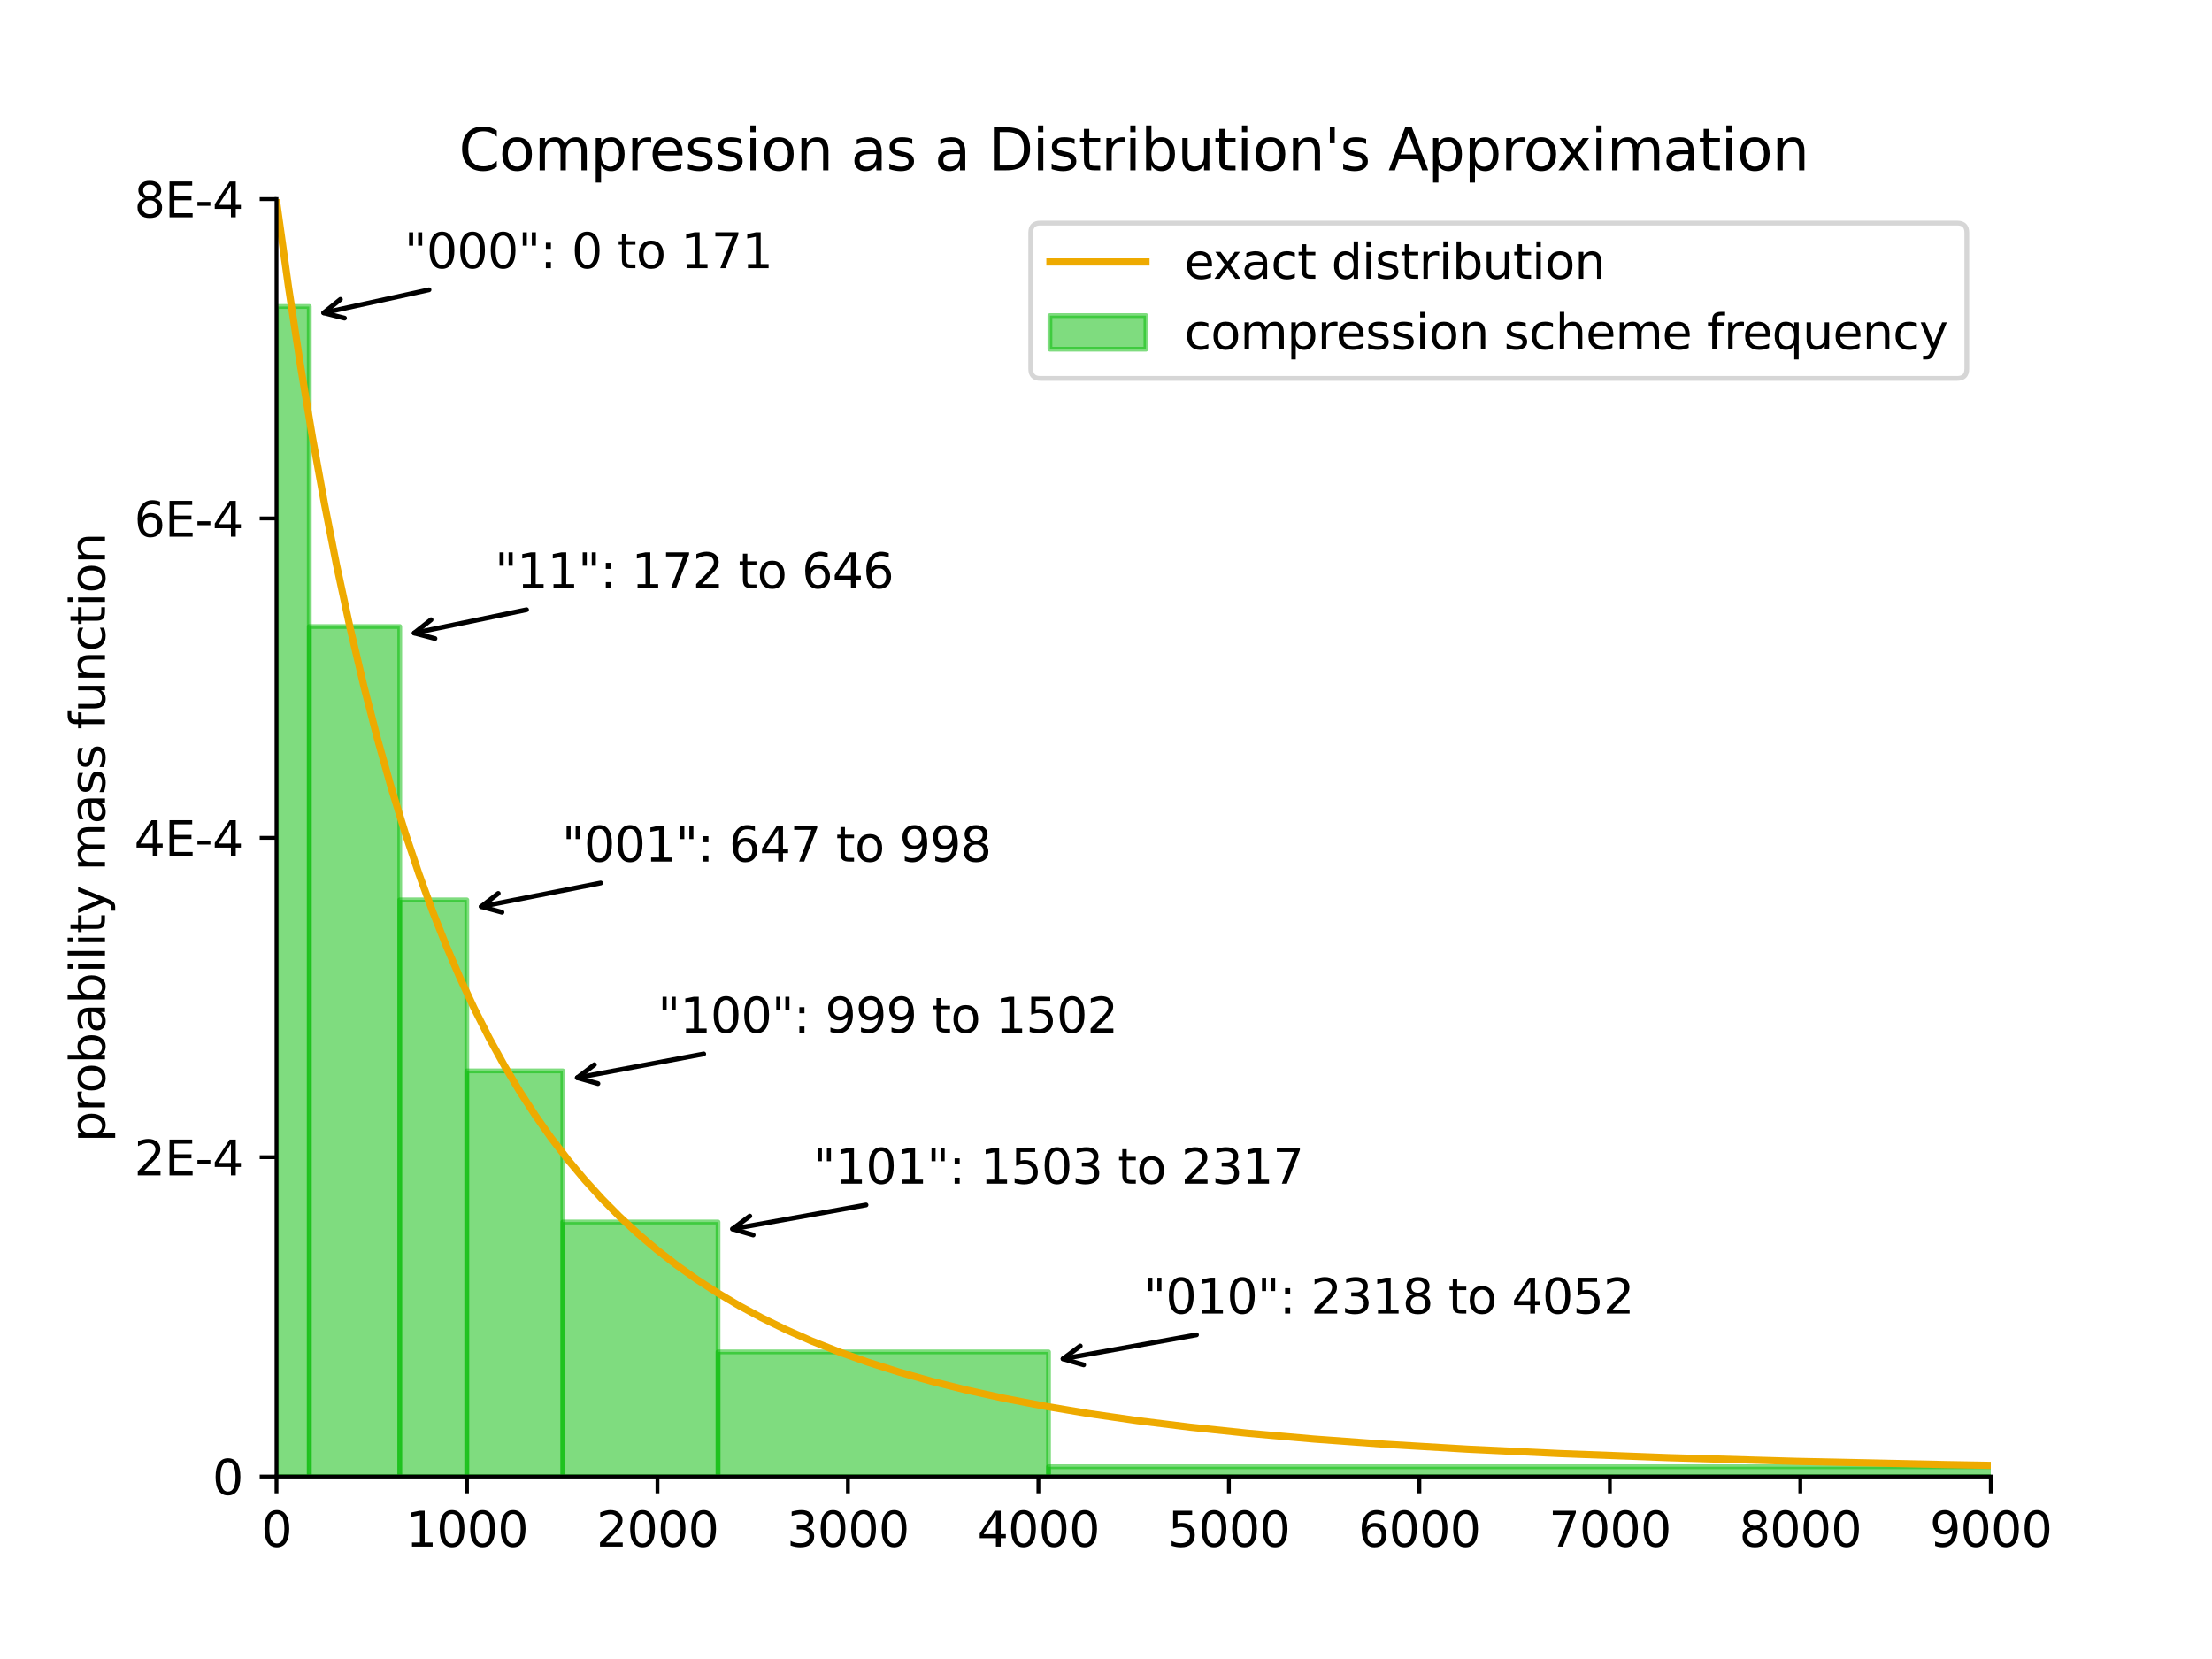 <?xml version="1.0" encoding="utf-8" standalone="no"?>
<!DOCTYPE svg PUBLIC "-//W3C//DTD SVG 1.1//EN"
  "http://www.w3.org/Graphics/SVG/1.1/DTD/svg11.dtd">
<svg height="345.6pt" version="1.1" viewBox="0 0 460.8 345.6" width="460.8pt" xmlns="http://www.w3.org/2000/svg" xmlns:xlink="http://www.w3.org/1999/xlink">
 <defs>
  <style type="text/css">*{stroke-linecap:butt;stroke-linejoin:round;}</style>
 </defs>
 <g id="figure_1">
  <g id="patch_1">
   <path d="M 0 345.6 
L 460.8 345.6 
L 460.8 0 
L 0 0 
z
" style="fill:#ffffff;"/>
  </g>
  <g id="axes_1">
   <g id="patch_2">
    <path d="M 57.6 307.584 
L 414.72 307.584 
L 414.72 41.472 
L 57.6 41.472 
z
" style="fill:#ffffff;"/>
   </g>
   <g id="patch_3">
    <path clip-path="url(#p3ebdc6db98)" d="M 57.6 307.584 
L 64.425 307.584 
L 64.425 63.844 
L 57.6 63.844 
z
" style="fill:#00bb00;opacity:0.5;stroke:#00bb00;stroke-linejoin:miter;"/>
   </g>
   <g id="patch_4">
    <path clip-path="url(#p3ebdc6db98)" d="M 64.425 307.584 
L 83.273 307.584 
L 83.273 130.514 
L 64.425 130.514 
z
" style="fill:#00bb00;opacity:0.5;stroke:#00bb00;stroke-linejoin:miter;"/>
   </g>
   <g id="patch_5">
    <path clip-path="url(#p3ebdc6db98)" d="M 83.273 307.584 
L 97.24 307.584 
L 97.24 187.463 
L 83.273 187.463 
z
" style="fill:#00bb00;opacity:0.5;stroke:#00bb00;stroke-linejoin:miter;"/>
   </g>
   <g id="patch_6">
    <path clip-path="url(#p3ebdc6db98)" d="M 97.24 307.584 
L 117.239 307.584 
L 117.239 223.088 
L 97.24 223.088 
z
" style="fill:#00bb00;opacity:0.5;stroke:#00bb00;stroke-linejoin:miter;"/>
   </g>
   <g id="patch_7">
    <path clip-path="url(#p3ebdc6db98)" d="M 117.239 307.584 
L 149.578 307.584 
L 149.578 254.57 
L 117.239 254.57 
z
" style="fill:#00bb00;opacity:0.5;stroke:#00bb00;stroke-linejoin:miter;"/>
   </g>
   <g id="patch_8">
    <path clip-path="url(#p3ebdc6db98)" d="M 149.578 307.584 
L 218.423 307.584 
L 218.423 281.623 
L 149.578 281.623 
z
" style="fill:#00bb00;opacity:0.5;stroke:#00bb00;stroke-linejoin:miter;"/>
   </g>
   <g id="patch_9">
    <path clip-path="url(#p3ebdc6db98)" d="M 218.423 307.584 
L 42178.833 307.584 
L 42178.833 305.549 
L 218.423 305.549 
z
" style="fill:#00bb00;opacity:0.5;stroke:#00bb00;stroke-linejoin:miter;"/>
   </g>
   <g id="matplotlib.axis_1">
    <g id="xtick_1">
     <g id="line2d_1">
      <defs>
       <path d="M 0 0 
L 0 3.5 
" id="m7bf5eba5d5" style="stroke:#000000;stroke-width:0.8;"/>
      </defs>
      <g>
       <use style="stroke:#000000;stroke-width:0.8;" x="57.6" xlink:href="#m7bf5eba5d5" y="307.584"/>
      </g>
     </g>
     <g id="text_1">
      <!-- 0 -->
      <g transform="translate(54.419 322.182)scale(0.1 -0.1)">
       <defs>
        <path d="M 2034 4250 
Q 1547 4250 1301 3770 
Q 1056 3291 1056 2328 
Q 1056 1369 1301 889 
Q 1547 409 2034 409 
Q 2525 409 2770 889 
Q 3016 1369 3016 2328 
Q 3016 3291 2770 3770 
Q 2525 4250 2034 4250 
z
M 2034 4750 
Q 2819 4750 3233 4129 
Q 3647 3509 3647 2328 
Q 3647 1150 3233 529 
Q 2819 -91 2034 -91 
Q 1250 -91 836 529 
Q 422 1150 422 2328 
Q 422 3509 836 4129 
Q 1250 4750 2034 4750 
z
" id="DejaVuSans-30" transform="scale(0.016)"/>
       </defs>
       <use xlink:href="#DejaVuSans-30"/>
      </g>
     </g>
    </g>
    <g id="xtick_2">
     <g id="line2d_2">
      <g>
       <use style="stroke:#000000;stroke-width:0.8;" x="97.28" xlink:href="#m7bf5eba5d5" y="307.584"/>
      </g>
     </g>
     <g id="text_2">
      <!-- 1000 -->
      <g transform="translate(84.555 322.182)scale(0.1 -0.1)">
       <defs>
        <path d="M 794 531 
L 1825 531 
L 1825 4091 
L 703 3866 
L 703 4441 
L 1819 4666 
L 2450 4666 
L 2450 531 
L 3481 531 
L 3481 0 
L 794 0 
L 794 531 
z
" id="DejaVuSans-31" transform="scale(0.016)"/>
       </defs>
       <use xlink:href="#DejaVuSans-31"/>
       <use x="63.623" xlink:href="#DejaVuSans-30"/>
       <use x="127.246" xlink:href="#DejaVuSans-30"/>
       <use x="190.869" xlink:href="#DejaVuSans-30"/>
      </g>
     </g>
    </g>
    <g id="xtick_3">
     <g id="line2d_3">
      <g>
       <use style="stroke:#000000;stroke-width:0.8;" x="136.96" xlink:href="#m7bf5eba5d5" y="307.584"/>
      </g>
     </g>
     <g id="text_3">
      <!-- 2000 -->
      <g transform="translate(124.235 322.182)scale(0.1 -0.1)">
       <defs>
        <path d="M 1228 531 
L 3431 531 
L 3431 0 
L 469 0 
L 469 531 
Q 828 903 1448 1529 
Q 2069 2156 2228 2338 
Q 2531 2678 2651 2914 
Q 2772 3150 2772 3378 
Q 2772 3750 2511 3984 
Q 2250 4219 1831 4219 
Q 1534 4219 1204 4116 
Q 875 4013 500 3803 
L 500 4441 
Q 881 4594 1212 4672 
Q 1544 4750 1819 4750 
Q 2544 4750 2975 4387 
Q 3406 4025 3406 3419 
Q 3406 3131 3298 2873 
Q 3191 2616 2906 2266 
Q 2828 2175 2409 1742 
Q 1991 1309 1228 531 
z
" id="DejaVuSans-32" transform="scale(0.016)"/>
       </defs>
       <use xlink:href="#DejaVuSans-32"/>
       <use x="63.623" xlink:href="#DejaVuSans-30"/>
       <use x="127.246" xlink:href="#DejaVuSans-30"/>
       <use x="190.869" xlink:href="#DejaVuSans-30"/>
      </g>
     </g>
    </g>
    <g id="xtick_4">
     <g id="line2d_4">
      <g>
       <use style="stroke:#000000;stroke-width:0.8;" x="176.64" xlink:href="#m7bf5eba5d5" y="307.584"/>
      </g>
     </g>
     <g id="text_4">
      <!-- 3000 -->
      <g transform="translate(163.915 322.182)scale(0.1 -0.1)">
       <defs>
        <path d="M 2597 2516 
Q 3050 2419 3304 2112 
Q 3559 1806 3559 1356 
Q 3559 666 3084 287 
Q 2609 -91 1734 -91 
Q 1441 -91 1130 -33 
Q 819 25 488 141 
L 488 750 
Q 750 597 1062 519 
Q 1375 441 1716 441 
Q 2309 441 2620 675 
Q 2931 909 2931 1356 
Q 2931 1769 2642 2001 
Q 2353 2234 1838 2234 
L 1294 2234 
L 1294 2753 
L 1863 2753 
Q 2328 2753 2575 2939 
Q 2822 3125 2822 3475 
Q 2822 3834 2567 4026 
Q 2313 4219 1838 4219 
Q 1578 4219 1281 4162 
Q 984 4106 628 3988 
L 628 4550 
Q 988 4650 1302 4700 
Q 1616 4750 1894 4750 
Q 2613 4750 3031 4423 
Q 3450 4097 3450 3541 
Q 3450 3153 3228 2886 
Q 3006 2619 2597 2516 
z
" id="DejaVuSans-33" transform="scale(0.016)"/>
       </defs>
       <use xlink:href="#DejaVuSans-33"/>
       <use x="63.623" xlink:href="#DejaVuSans-30"/>
       <use x="127.246" xlink:href="#DejaVuSans-30"/>
       <use x="190.869" xlink:href="#DejaVuSans-30"/>
      </g>
     </g>
    </g>
    <g id="xtick_5">
     <g id="line2d_5">
      <g>
       <use style="stroke:#000000;stroke-width:0.8;" x="216.32" xlink:href="#m7bf5eba5d5" y="307.584"/>
      </g>
     </g>
     <g id="text_5">
      <!-- 4000 -->
      <g transform="translate(203.595 322.182)scale(0.1 -0.1)">
       <defs>
        <path d="M 2419 4116 
L 825 1625 
L 2419 1625 
L 2419 4116 
z
M 2253 4666 
L 3047 4666 
L 3047 1625 
L 3713 1625 
L 3713 1100 
L 3047 1100 
L 3047 0 
L 2419 0 
L 2419 1100 
L 313 1100 
L 313 1709 
L 2253 4666 
z
" id="DejaVuSans-34" transform="scale(0.016)"/>
       </defs>
       <use xlink:href="#DejaVuSans-34"/>
       <use x="63.623" xlink:href="#DejaVuSans-30"/>
       <use x="127.246" xlink:href="#DejaVuSans-30"/>
       <use x="190.869" xlink:href="#DejaVuSans-30"/>
      </g>
     </g>
    </g>
    <g id="xtick_6">
     <g id="line2d_6">
      <g>
       <use style="stroke:#000000;stroke-width:0.8;" x="256" xlink:href="#m7bf5eba5d5" y="307.584"/>
      </g>
     </g>
     <g id="text_6">
      <!-- 5000 -->
      <g transform="translate(243.275 322.182)scale(0.1 -0.1)">
       <defs>
        <path d="M 691 4666 
L 3169 4666 
L 3169 4134 
L 1269 4134 
L 1269 2991 
Q 1406 3038 1543 3061 
Q 1681 3084 1819 3084 
Q 2600 3084 3056 2656 
Q 3513 2228 3513 1497 
Q 3513 744 3044 326 
Q 2575 -91 1722 -91 
Q 1428 -91 1123 -41 
Q 819 9 494 109 
L 494 744 
Q 775 591 1075 516 
Q 1375 441 1709 441 
Q 2250 441 2565 725 
Q 2881 1009 2881 1497 
Q 2881 1984 2565 2268 
Q 2250 2553 1709 2553 
Q 1456 2553 1204 2497 
Q 953 2441 691 2322 
L 691 4666 
z
" id="DejaVuSans-35" transform="scale(0.016)"/>
       </defs>
       <use xlink:href="#DejaVuSans-35"/>
       <use x="63.623" xlink:href="#DejaVuSans-30"/>
       <use x="127.246" xlink:href="#DejaVuSans-30"/>
       <use x="190.869" xlink:href="#DejaVuSans-30"/>
      </g>
     </g>
    </g>
    <g id="xtick_7">
     <g id="line2d_7">
      <g>
       <use style="stroke:#000000;stroke-width:0.8;" x="295.68" xlink:href="#m7bf5eba5d5" y="307.584"/>
      </g>
     </g>
     <g id="text_7">
      <!-- 6000 -->
      <g transform="translate(282.955 322.182)scale(0.1 -0.1)">
       <defs>
        <path d="M 2113 2584 
Q 1688 2584 1439 2293 
Q 1191 2003 1191 1497 
Q 1191 994 1439 701 
Q 1688 409 2113 409 
Q 2538 409 2786 701 
Q 3034 994 3034 1497 
Q 3034 2003 2786 2293 
Q 2538 2584 2113 2584 
z
M 3366 4563 
L 3366 3988 
Q 3128 4100 2886 4159 
Q 2644 4219 2406 4219 
Q 1781 4219 1451 3797 
Q 1122 3375 1075 2522 
Q 1259 2794 1537 2939 
Q 1816 3084 2150 3084 
Q 2853 3084 3261 2657 
Q 3669 2231 3669 1497 
Q 3669 778 3244 343 
Q 2819 -91 2113 -91 
Q 1303 -91 875 529 
Q 447 1150 447 2328 
Q 447 3434 972 4092 
Q 1497 4750 2381 4750 
Q 2619 4750 2861 4703 
Q 3103 4656 3366 4563 
z
" id="DejaVuSans-36" transform="scale(0.016)"/>
       </defs>
       <use xlink:href="#DejaVuSans-36"/>
       <use x="63.623" xlink:href="#DejaVuSans-30"/>
       <use x="127.246" xlink:href="#DejaVuSans-30"/>
       <use x="190.869" xlink:href="#DejaVuSans-30"/>
      </g>
     </g>
    </g>
    <g id="xtick_8">
     <g id="line2d_8">
      <g>
       <use style="stroke:#000000;stroke-width:0.8;" x="335.36" xlink:href="#m7bf5eba5d5" y="307.584"/>
      </g>
     </g>
     <g id="text_8">
      <!-- 7000 -->
      <g transform="translate(322.635 322.182)scale(0.1 -0.1)">
       <defs>
        <path d="M 525 4666 
L 3525 4666 
L 3525 4397 
L 1831 0 
L 1172 0 
L 2766 4134 
L 525 4134 
L 525 4666 
z
" id="DejaVuSans-37" transform="scale(0.016)"/>
       </defs>
       <use xlink:href="#DejaVuSans-37"/>
       <use x="63.623" xlink:href="#DejaVuSans-30"/>
       <use x="127.246" xlink:href="#DejaVuSans-30"/>
       <use x="190.869" xlink:href="#DejaVuSans-30"/>
      </g>
     </g>
    </g>
    <g id="xtick_9">
     <g id="line2d_9">
      <g>
       <use style="stroke:#000000;stroke-width:0.8;" x="375.04" xlink:href="#m7bf5eba5d5" y="307.584"/>
      </g>
     </g>
     <g id="text_9">
      <!-- 8000 -->
      <g transform="translate(362.315 322.182)scale(0.1 -0.1)">
       <defs>
        <path d="M 2034 2216 
Q 1584 2216 1326 1975 
Q 1069 1734 1069 1313 
Q 1069 891 1326 650 
Q 1584 409 2034 409 
Q 2484 409 2743 651 
Q 3003 894 3003 1313 
Q 3003 1734 2745 1975 
Q 2488 2216 2034 2216 
z
M 1403 2484 
Q 997 2584 770 2862 
Q 544 3141 544 3541 
Q 544 4100 942 4425 
Q 1341 4750 2034 4750 
Q 2731 4750 3128 4425 
Q 3525 4100 3525 3541 
Q 3525 3141 3298 2862 
Q 3072 2584 2669 2484 
Q 3125 2378 3379 2068 
Q 3634 1759 3634 1313 
Q 3634 634 3220 271 
Q 2806 -91 2034 -91 
Q 1263 -91 848 271 
Q 434 634 434 1313 
Q 434 1759 690 2068 
Q 947 2378 1403 2484 
z
M 1172 3481 
Q 1172 3119 1398 2916 
Q 1625 2713 2034 2713 
Q 2441 2713 2670 2916 
Q 2900 3119 2900 3481 
Q 2900 3844 2670 4047 
Q 2441 4250 2034 4250 
Q 1625 4250 1398 4047 
Q 1172 3844 1172 3481 
z
" id="DejaVuSans-38" transform="scale(0.016)"/>
       </defs>
       <use xlink:href="#DejaVuSans-38"/>
       <use x="63.623" xlink:href="#DejaVuSans-30"/>
       <use x="127.246" xlink:href="#DejaVuSans-30"/>
       <use x="190.869" xlink:href="#DejaVuSans-30"/>
      </g>
     </g>
    </g>
    <g id="xtick_10">
     <g id="line2d_10">
      <g>
       <use style="stroke:#000000;stroke-width:0.8;" x="414.72" xlink:href="#m7bf5eba5d5" y="307.584"/>
      </g>
     </g>
     <g id="text_10">
      <!-- 9000 -->
      <g transform="translate(401.995 322.182)scale(0.1 -0.1)">
       <defs>
        <path d="M 703 97 
L 703 672 
Q 941 559 1184 500 
Q 1428 441 1663 441 
Q 2288 441 2617 861 
Q 2947 1281 2994 2138 
Q 2813 1869 2534 1725 
Q 2256 1581 1919 1581 
Q 1219 1581 811 2004 
Q 403 2428 403 3163 
Q 403 3881 828 4315 
Q 1253 4750 1959 4750 
Q 2769 4750 3195 4129 
Q 3622 3509 3622 2328 
Q 3622 1225 3098 567 
Q 2575 -91 1691 -91 
Q 1453 -91 1209 -44 
Q 966 3 703 97 
z
M 1959 2075 
Q 2384 2075 2632 2365 
Q 2881 2656 2881 3163 
Q 2881 3666 2632 3958 
Q 2384 4250 1959 4250 
Q 1534 4250 1286 3958 
Q 1038 3666 1038 3163 
Q 1038 2656 1286 2365 
Q 1534 2075 1959 2075 
z
" id="DejaVuSans-39" transform="scale(0.016)"/>
       </defs>
       <use xlink:href="#DejaVuSans-39"/>
       <use x="63.623" xlink:href="#DejaVuSans-30"/>
       <use x="127.246" xlink:href="#DejaVuSans-30"/>
       <use x="190.869" xlink:href="#DejaVuSans-30"/>
      </g>
     </g>
    </g>
   </g>
   <g id="matplotlib.axis_2">
    <g id="ytick_1">
     <g id="line2d_11">
      <defs>
       <path d="M 0 0 
L -3.5 0 
" id="mf67b363237" style="stroke:#000000;stroke-width:0.8;"/>
      </defs>
      <g>
       <use style="stroke:#000000;stroke-width:0.8;" x="57.6" xlink:href="#mf67b363237" y="307.584"/>
      </g>
     </g>
     <g id="text_11">
      <!-- 0 -->
      <g transform="translate(44.237 311.383)scale(0.1 -0.1)">
       <use xlink:href="#DejaVuSans-30"/>
      </g>
     </g>
    </g>
    <g id="ytick_2">
     <g id="line2d_12">
      <g>
       <use style="stroke:#000000;stroke-width:0.8;" x="57.6" xlink:href="#mf67b363237" y="241.056"/>
      </g>
     </g>
     <g id="text_12">
      <!-- 2E-4 -->
      <g transform="translate(27.948 244.855)scale(0.1 -0.1)">
       <defs>
        <path d="M 628 4666 
L 3578 4666 
L 3578 4134 
L 1259 4134 
L 1259 2753 
L 3481 2753 
L 3481 2222 
L 1259 2222 
L 1259 531 
L 3634 531 
L 3634 0 
L 628 0 
L 628 4666 
z
" id="DejaVuSans-45" transform="scale(0.016)"/>
        <path d="M 313 2009 
L 1997 2009 
L 1997 1497 
L 313 1497 
L 313 2009 
z
" id="DejaVuSans-2d" transform="scale(0.016)"/>
       </defs>
       <use xlink:href="#DejaVuSans-32"/>
       <use x="63.623" xlink:href="#DejaVuSans-45"/>
       <use x="126.807" xlink:href="#DejaVuSans-2d"/>
       <use x="162.891" xlink:href="#DejaVuSans-34"/>
      </g>
     </g>
    </g>
    <g id="ytick_3">
     <g id="line2d_13">
      <g>
       <use style="stroke:#000000;stroke-width:0.8;" x="57.6" xlink:href="#mf67b363237" y="174.528"/>
      </g>
     </g>
     <g id="text_13">
      <!-- 4E-4 -->
      <g transform="translate(27.948 178.327)scale(0.1 -0.1)">
       <use xlink:href="#DejaVuSans-34"/>
       <use x="63.623" xlink:href="#DejaVuSans-45"/>
       <use x="126.807" xlink:href="#DejaVuSans-2d"/>
       <use x="162.891" xlink:href="#DejaVuSans-34"/>
      </g>
     </g>
    </g>
    <g id="ytick_4">
     <g id="line2d_14">
      <g>
       <use style="stroke:#000000;stroke-width:0.8;" x="57.6" xlink:href="#mf67b363237" y="108"/>
      </g>
     </g>
     <g id="text_14">
      <!-- 6E-4 -->
      <g transform="translate(27.948 111.799)scale(0.1 -0.1)">
       <use xlink:href="#DejaVuSans-36"/>
       <use x="63.623" xlink:href="#DejaVuSans-45"/>
       <use x="126.807" xlink:href="#DejaVuSans-2d"/>
       <use x="162.891" xlink:href="#DejaVuSans-34"/>
      </g>
     </g>
    </g>
    <g id="ytick_5">
     <g id="line2d_15">
      <g>
       <use style="stroke:#000000;stroke-width:0.8;" x="57.6" xlink:href="#mf67b363237" y="41.472"/>
      </g>
     </g>
     <g id="text_15">
      <!-- 8E-4 -->
      <g transform="translate(27.948 45.271)scale(0.1 -0.1)">
       <use xlink:href="#DejaVuSans-38"/>
       <use x="63.623" xlink:href="#DejaVuSans-45"/>
       <use x="126.807" xlink:href="#DejaVuSans-2d"/>
       <use x="162.891" xlink:href="#DejaVuSans-34"/>
      </g>
     </g>
    </g>
    <g id="text_16">
     <!-- probability mass function -->
     <g transform="translate(21.869 237.95)rotate(-90)scale(0.1 -0.1)">
      <defs>
       <path d="M 1159 525 
L 1159 -1331 
L 581 -1331 
L 581 3500 
L 1159 3500 
L 1159 2969 
Q 1341 3281 1617 3432 
Q 1894 3584 2278 3584 
Q 2916 3584 3314 3078 
Q 3713 2572 3713 1747 
Q 3713 922 3314 415 
Q 2916 -91 2278 -91 
Q 1894 -91 1617 61 
Q 1341 213 1159 525 
z
M 3116 1747 
Q 3116 2381 2855 2742 
Q 2594 3103 2138 3103 
Q 1681 3103 1420 2742 
Q 1159 2381 1159 1747 
Q 1159 1113 1420 752 
Q 1681 391 2138 391 
Q 2594 391 2855 752 
Q 3116 1113 3116 1747 
z
" id="DejaVuSans-70" transform="scale(0.016)"/>
       <path d="M 2631 2963 
Q 2534 3019 2420 3045 
Q 2306 3072 2169 3072 
Q 1681 3072 1420 2755 
Q 1159 2438 1159 1844 
L 1159 0 
L 581 0 
L 581 3500 
L 1159 3500 
L 1159 2956 
Q 1341 3275 1631 3429 
Q 1922 3584 2338 3584 
Q 2397 3584 2469 3576 
Q 2541 3569 2628 3553 
L 2631 2963 
z
" id="DejaVuSans-72" transform="scale(0.016)"/>
       <path d="M 1959 3097 
Q 1497 3097 1228 2736 
Q 959 2375 959 1747 
Q 959 1119 1226 758 
Q 1494 397 1959 397 
Q 2419 397 2687 759 
Q 2956 1122 2956 1747 
Q 2956 2369 2687 2733 
Q 2419 3097 1959 3097 
z
M 1959 3584 
Q 2709 3584 3137 3096 
Q 3566 2609 3566 1747 
Q 3566 888 3137 398 
Q 2709 -91 1959 -91 
Q 1206 -91 779 398 
Q 353 888 353 1747 
Q 353 2609 779 3096 
Q 1206 3584 1959 3584 
z
" id="DejaVuSans-6f" transform="scale(0.016)"/>
       <path d="M 3116 1747 
Q 3116 2381 2855 2742 
Q 2594 3103 2138 3103 
Q 1681 3103 1420 2742 
Q 1159 2381 1159 1747 
Q 1159 1113 1420 752 
Q 1681 391 2138 391 
Q 2594 391 2855 752 
Q 3116 1113 3116 1747 
z
M 1159 2969 
Q 1341 3281 1617 3432 
Q 1894 3584 2278 3584 
Q 2916 3584 3314 3078 
Q 3713 2572 3713 1747 
Q 3713 922 3314 415 
Q 2916 -91 2278 -91 
Q 1894 -91 1617 61 
Q 1341 213 1159 525 
L 1159 0 
L 581 0 
L 581 4863 
L 1159 4863 
L 1159 2969 
z
" id="DejaVuSans-62" transform="scale(0.016)"/>
       <path d="M 2194 1759 
Q 1497 1759 1228 1600 
Q 959 1441 959 1056 
Q 959 750 1161 570 
Q 1363 391 1709 391 
Q 2188 391 2477 730 
Q 2766 1069 2766 1631 
L 2766 1759 
L 2194 1759 
z
M 3341 1997 
L 3341 0 
L 2766 0 
L 2766 531 
Q 2569 213 2275 61 
Q 1981 -91 1556 -91 
Q 1019 -91 701 211 
Q 384 513 384 1019 
Q 384 1609 779 1909 
Q 1175 2209 1959 2209 
L 2766 2209 
L 2766 2266 
Q 2766 2663 2505 2880 
Q 2244 3097 1772 3097 
Q 1472 3097 1187 3025 
Q 903 2953 641 2809 
L 641 3341 
Q 956 3463 1253 3523 
Q 1550 3584 1831 3584 
Q 2591 3584 2966 3190 
Q 3341 2797 3341 1997 
z
" id="DejaVuSans-61" transform="scale(0.016)"/>
       <path d="M 603 3500 
L 1178 3500 
L 1178 0 
L 603 0 
L 603 3500 
z
M 603 4863 
L 1178 4863 
L 1178 4134 
L 603 4134 
L 603 4863 
z
" id="DejaVuSans-69" transform="scale(0.016)"/>
       <path d="M 603 4863 
L 1178 4863 
L 1178 0 
L 603 0 
L 603 4863 
z
" id="DejaVuSans-6c" transform="scale(0.016)"/>
       <path d="M 1172 4494 
L 1172 3500 
L 2356 3500 
L 2356 3053 
L 1172 3053 
L 1172 1153 
Q 1172 725 1289 603 
Q 1406 481 1766 481 
L 2356 481 
L 2356 0 
L 1766 0 
Q 1100 0 847 248 
Q 594 497 594 1153 
L 594 3053 
L 172 3053 
L 172 3500 
L 594 3500 
L 594 4494 
L 1172 4494 
z
" id="DejaVuSans-74" transform="scale(0.016)"/>
       <path d="M 2059 -325 
Q 1816 -950 1584 -1140 
Q 1353 -1331 966 -1331 
L 506 -1331 
L 506 -850 
L 844 -850 
Q 1081 -850 1212 -737 
Q 1344 -625 1503 -206 
L 1606 56 
L 191 3500 
L 800 3500 
L 1894 763 
L 2988 3500 
L 3597 3500 
L 2059 -325 
z
" id="DejaVuSans-79" transform="scale(0.016)"/>
       <path id="DejaVuSans-20" transform="scale(0.016)"/>
       <path d="M 3328 2828 
Q 3544 3216 3844 3400 
Q 4144 3584 4550 3584 
Q 5097 3584 5394 3201 
Q 5691 2819 5691 2113 
L 5691 0 
L 5113 0 
L 5113 2094 
Q 5113 2597 4934 2840 
Q 4756 3084 4391 3084 
Q 3944 3084 3684 2787 
Q 3425 2491 3425 1978 
L 3425 0 
L 2847 0 
L 2847 2094 
Q 2847 2600 2669 2842 
Q 2491 3084 2119 3084 
Q 1678 3084 1418 2786 
Q 1159 2488 1159 1978 
L 1159 0 
L 581 0 
L 581 3500 
L 1159 3500 
L 1159 2956 
Q 1356 3278 1631 3431 
Q 1906 3584 2284 3584 
Q 2666 3584 2933 3390 
Q 3200 3197 3328 2828 
z
" id="DejaVuSans-6d" transform="scale(0.016)"/>
       <path d="M 2834 3397 
L 2834 2853 
Q 2591 2978 2328 3040 
Q 2066 3103 1784 3103 
Q 1356 3103 1142 2972 
Q 928 2841 928 2578 
Q 928 2378 1081 2264 
Q 1234 2150 1697 2047 
L 1894 2003 
Q 2506 1872 2764 1633 
Q 3022 1394 3022 966 
Q 3022 478 2636 193 
Q 2250 -91 1575 -91 
Q 1294 -91 989 -36 
Q 684 19 347 128 
L 347 722 
Q 666 556 975 473 
Q 1284 391 1588 391 
Q 1994 391 2212 530 
Q 2431 669 2431 922 
Q 2431 1156 2273 1281 
Q 2116 1406 1581 1522 
L 1381 1569 
Q 847 1681 609 1914 
Q 372 2147 372 2553 
Q 372 3047 722 3315 
Q 1072 3584 1716 3584 
Q 2034 3584 2315 3537 
Q 2597 3491 2834 3397 
z
" id="DejaVuSans-73" transform="scale(0.016)"/>
       <path d="M 2375 4863 
L 2375 4384 
L 1825 4384 
Q 1516 4384 1395 4259 
Q 1275 4134 1275 3809 
L 1275 3500 
L 2222 3500 
L 2222 3053 
L 1275 3053 
L 1275 0 
L 697 0 
L 697 3053 
L 147 3053 
L 147 3500 
L 697 3500 
L 697 3744 
Q 697 4328 969 4595 
Q 1241 4863 1831 4863 
L 2375 4863 
z
" id="DejaVuSans-66" transform="scale(0.016)"/>
       <path d="M 544 1381 
L 544 3500 
L 1119 3500 
L 1119 1403 
Q 1119 906 1312 657 
Q 1506 409 1894 409 
Q 2359 409 2629 706 
Q 2900 1003 2900 1516 
L 2900 3500 
L 3475 3500 
L 3475 0 
L 2900 0 
L 2900 538 
Q 2691 219 2414 64 
Q 2138 -91 1772 -91 
Q 1169 -91 856 284 
Q 544 659 544 1381 
z
M 1991 3584 
L 1991 3584 
z
" id="DejaVuSans-75" transform="scale(0.016)"/>
       <path d="M 3513 2113 
L 3513 0 
L 2938 0 
L 2938 2094 
Q 2938 2591 2744 2837 
Q 2550 3084 2163 3084 
Q 1697 3084 1428 2787 
Q 1159 2491 1159 1978 
L 1159 0 
L 581 0 
L 581 3500 
L 1159 3500 
L 1159 2956 
Q 1366 3272 1645 3428 
Q 1925 3584 2291 3584 
Q 2894 3584 3203 3211 
Q 3513 2838 3513 2113 
z
" id="DejaVuSans-6e" transform="scale(0.016)"/>
       <path d="M 3122 3366 
L 3122 2828 
Q 2878 2963 2633 3030 
Q 2388 3097 2138 3097 
Q 1578 3097 1268 2742 
Q 959 2388 959 1747 
Q 959 1106 1268 751 
Q 1578 397 2138 397 
Q 2388 397 2633 464 
Q 2878 531 3122 666 
L 3122 134 
Q 2881 22 2623 -34 
Q 2366 -91 2075 -91 
Q 1284 -91 818 406 
Q 353 903 353 1747 
Q 353 2603 823 3093 
Q 1294 3584 2113 3584 
Q 2378 3584 2631 3529 
Q 2884 3475 3122 3366 
z
" id="DejaVuSans-63" transform="scale(0.016)"/>
      </defs>
      <use xlink:href="#DejaVuSans-70"/>
      <use x="63.477" xlink:href="#DejaVuSans-72"/>
      <use x="102.34" xlink:href="#DejaVuSans-6f"/>
      <use x="163.521" xlink:href="#DejaVuSans-62"/>
      <use x="226.998" xlink:href="#DejaVuSans-61"/>
      <use x="288.277" xlink:href="#DejaVuSans-62"/>
      <use x="351.754" xlink:href="#DejaVuSans-69"/>
      <use x="379.537" xlink:href="#DejaVuSans-6c"/>
      <use x="407.32" xlink:href="#DejaVuSans-69"/>
      <use x="435.104" xlink:href="#DejaVuSans-74"/>
      <use x="474.312" xlink:href="#DejaVuSans-79"/>
      <use x="533.492" xlink:href="#DejaVuSans-20"/>
      <use x="565.279" xlink:href="#DejaVuSans-6d"/>
      <use x="662.691" xlink:href="#DejaVuSans-61"/>
      <use x="723.971" xlink:href="#DejaVuSans-73"/>
      <use x="776.07" xlink:href="#DejaVuSans-73"/>
      <use x="828.17" xlink:href="#DejaVuSans-20"/>
      <use x="859.957" xlink:href="#DejaVuSans-66"/>
      <use x="895.162" xlink:href="#DejaVuSans-75"/>
      <use x="958.541" xlink:href="#DejaVuSans-6e"/>
      <use x="1021.92" xlink:href="#DejaVuSans-63"/>
      <use x="1076.9" xlink:href="#DejaVuSans-74"/>
      <use x="1116.109" xlink:href="#DejaVuSans-69"/>
      <use x="1143.893" xlink:href="#DejaVuSans-6f"/>
      <use x="1205.074" xlink:href="#DejaVuSans-6e"/>
     </g>
    </g>
   </g>
   <g id="line2d_16">
    <path clip-path="url(#p3ebdc6db98)" d="M 57.6 41.881 
L 60.1 59.783 
L 62.6 76.163 
L 65.1 91.177 
L 67.599 104.962 
L 70.099 117.638 
L 72.956 130.904 
L 75.813 143.002 
L 78.67 154.055 
L 81.527 164.173 
L 84.384 173.448 
L 87.241 181.967 
L 90.098 189.802 
L 92.955 197.02 
L 95.812 203.68 
L 98.669 209.832 
L 101.883 216.205 
L 105.097 222.053 
L 108.311 227.429 
L 111.525 232.378 
L 114.739 236.942 
L 118.31 241.603 
L 121.882 245.876 
L 125.453 249.8 
L 129.024 253.408 
L 132.952 257.05 
L 136.881 260.383 
L 140.809 263.439 
L 145.094 266.489 
L 149.38 269.273 
L 154.022 272.021 
L 158.665 274.521 
L 163.665 276.966 
L 169.021 279.334 
L 174.735 281.607 
L 180.806 283.77 
L 187.235 285.815 
L 194.02 287.735 
L 201.162 289.527 
L 209.019 291.266 
L 217.59 292.924 
L 226.875 294.484 
L 236.874 295.934 
L 247.945 297.307 
L 260.087 298.583 
L 273.658 299.778 
L 288.657 300.872 
L 305.798 301.893 
L 325.083 302.814 
L 347.581 303.661 
L 374.008 304.425 
L 405.435 305.102 
L 414.72 305.265 
L 414.72 305.265 
" style="fill:none;stroke:#eeaa00;stroke-linecap:square;stroke-width:1.5;"/>
   </g>
   <g id="patch_10">
    <path d="M 57.6 307.584 
L 57.6 41.472 
" style="fill:none;stroke:#000000;stroke-linecap:square;stroke-linejoin:miter;stroke-width:0.8;"/>
   </g>
   <g id="patch_11">
    <path d="M 57.6 307.584 
L 414.72 307.584 
" style="fill:none;stroke:#000000;stroke-linecap:square;stroke-linejoin:miter;stroke-width:0.8;"/>
   </g>
   <g id="patch_12">
    <path d="M 89.37 60.369 
Q 77.855 62.891 67.432 65.173 
" style="fill:none;stroke:#000000;stroke-linecap:round;"/>
    <path d="M 71.768 66.271 
L 67.432 65.173 
L 70.912 62.363 
" style="fill:none;stroke:#000000;stroke-linecap:round;"/>
   </g>
   <g id="text_17">
    <!-- "000": 0 to 171 -->
    <g transform="translate(84.225 55.861)scale(0.1 -0.1)">
     <defs>
      <path d="M 1147 4666 
L 1147 2931 
L 616 2931 
L 616 4666 
L 1147 4666 
z
M 2328 4666 
L 2328 2931 
L 1797 2931 
L 1797 4666 
L 2328 4666 
z
" id="DejaVuSans-22" transform="scale(0.016)"/>
      <path d="M 750 794 
L 1409 794 
L 1409 0 
L 750 0 
L 750 794 
z
M 750 3309 
L 1409 3309 
L 1409 2516 
L 750 2516 
L 750 3309 
z
" id="DejaVuSans-3a" transform="scale(0.016)"/>
     </defs>
     <use xlink:href="#DejaVuSans-22"/>
     <use x="45.996" xlink:href="#DejaVuSans-30"/>
     <use x="109.619" xlink:href="#DejaVuSans-30"/>
     <use x="173.242" xlink:href="#DejaVuSans-30"/>
     <use x="236.865" xlink:href="#DejaVuSans-22"/>
     <use x="282.861" xlink:href="#DejaVuSans-3a"/>
     <use x="316.553" xlink:href="#DejaVuSans-20"/>
     <use x="348.34" xlink:href="#DejaVuSans-30"/>
     <use x="411.963" xlink:href="#DejaVuSans-20"/>
     <use x="443.75" xlink:href="#DejaVuSans-74"/>
     <use x="482.959" xlink:href="#DejaVuSans-6f"/>
     <use x="544.141" xlink:href="#DejaVuSans-20"/>
     <use x="575.928" xlink:href="#DejaVuSans-31"/>
     <use x="639.551" xlink:href="#DejaVuSans-37"/>
     <use x="703.174" xlink:href="#DejaVuSans-31"/>
    </g>
   </g>
   <g id="patch_13">
    <path d="M 109.688 127.018 
Q 97.441 129.561 86.288 131.876 
" style="fill:none;stroke:#000000;stroke-linecap:round;"/>
    <path d="M 90.611 133.021 
L 86.288 131.876 
L 89.798 129.105 
" style="fill:none;stroke:#000000;stroke-linecap:round;"/>
   </g>
   <g id="text_18">
    <!-- "11": 172 to 646 -->
    <g transform="translate(103.073 122.531)scale(0.1 -0.1)">
     <use xlink:href="#DejaVuSans-22"/>
     <use x="45.996" xlink:href="#DejaVuSans-31"/>
     <use x="109.619" xlink:href="#DejaVuSans-31"/>
     <use x="173.242" xlink:href="#DejaVuSans-22"/>
     <use x="219.238" xlink:href="#DejaVuSans-3a"/>
     <use x="252.93" xlink:href="#DejaVuSans-20"/>
     <use x="284.717" xlink:href="#DejaVuSans-31"/>
     <use x="348.34" xlink:href="#DejaVuSans-37"/>
     <use x="411.963" xlink:href="#DejaVuSans-32"/>
     <use x="475.586" xlink:href="#DejaVuSans-20"/>
     <use x="507.373" xlink:href="#DejaVuSans-74"/>
     <use x="546.582" xlink:href="#DejaVuSans-6f"/>
     <use x="607.764" xlink:href="#DejaVuSans-20"/>
     <use x="639.551" xlink:href="#DejaVuSans-36"/>
     <use x="703.174" xlink:href="#DejaVuSans-34"/>
     <use x="766.797" xlink:href="#DejaVuSans-36"/>
    </g>
   </g>
   <g id="patch_14">
    <path d="M 125.129 183.947 
Q 112.145 186.509 100.258 188.856 
" style="fill:none;stroke:#000000;stroke-linecap:round;"/>
    <path d="M 104.569 190.043 
L 100.258 188.856 
L 103.795 186.119 
" style="fill:none;stroke:#000000;stroke-linecap:round;"/>
   </g>
   <g id="text_19">
    <!-- "001": 647 to 998 -->
    <g transform="translate(117.041 179.48)scale(0.1 -0.1)">
     <use xlink:href="#DejaVuSans-22"/>
     <use x="45.996" xlink:href="#DejaVuSans-30"/>
     <use x="109.619" xlink:href="#DejaVuSans-30"/>
     <use x="173.242" xlink:href="#DejaVuSans-31"/>
     <use x="236.865" xlink:href="#DejaVuSans-22"/>
     <use x="282.861" xlink:href="#DejaVuSans-3a"/>
     <use x="316.553" xlink:href="#DejaVuSans-20"/>
     <use x="348.34" xlink:href="#DejaVuSans-36"/>
     <use x="411.963" xlink:href="#DejaVuSans-34"/>
     <use x="475.586" xlink:href="#DejaVuSans-37"/>
     <use x="539.209" xlink:href="#DejaVuSans-20"/>
     <use x="570.996" xlink:href="#DejaVuSans-74"/>
     <use x="610.205" xlink:href="#DejaVuSans-6f"/>
     <use x="671.387" xlink:href="#DejaVuSans-20"/>
     <use x="703.174" xlink:href="#DejaVuSans-39"/>
     <use x="766.797" xlink:href="#DejaVuSans-39"/>
     <use x="830.42" xlink:href="#DejaVuSans-38"/>
    </g>
   </g>
   <g id="patch_15">
    <path d="M 146.596 219.555 
Q 132.879 222.135 120.261 224.508 
" style="fill:none;stroke:#000000;stroke-linecap:round;"/>
    <path d="M 124.562 225.734 
L 120.261 224.508 
L 123.822 221.803 
" style="fill:none;stroke:#000000;stroke-linecap:round;"/>
   </g>
   <g id="text_20">
    <!-- "100": 999 to 1502 -->
    <g transform="translate(137.039 215.105)scale(0.1 -0.1)">
     <use xlink:href="#DejaVuSans-22"/>
     <use x="45.996" xlink:href="#DejaVuSans-31"/>
     <use x="109.619" xlink:href="#DejaVuSans-30"/>
     <use x="173.242" xlink:href="#DejaVuSans-30"/>
     <use x="236.865" xlink:href="#DejaVuSans-22"/>
     <use x="282.861" xlink:href="#DejaVuSans-3a"/>
     <use x="316.553" xlink:href="#DejaVuSans-20"/>
     <use x="348.34" xlink:href="#DejaVuSans-39"/>
     <use x="411.963" xlink:href="#DejaVuSans-39"/>
     <use x="475.586" xlink:href="#DejaVuSans-39"/>
     <use x="539.209" xlink:href="#DejaVuSans-20"/>
     <use x="570.996" xlink:href="#DejaVuSans-74"/>
     <use x="610.205" xlink:href="#DejaVuSans-6f"/>
     <use x="671.387" xlink:href="#DejaVuSans-20"/>
     <use x="703.174" xlink:href="#DejaVuSans-31"/>
     <use x="766.797" xlink:href="#DejaVuSans-35"/>
     <use x="830.42" xlink:href="#DejaVuSans-30"/>
     <use x="894.043" xlink:href="#DejaVuSans-32"/>
    </g>
   </g>
   <g id="patch_16">
    <path d="M 180.405 251.02 
Q 165.957 253.616 152.61 256.014 
" style="fill:none;stroke:#000000;stroke-linecap:round;"/>
    <path d="M 156.9 257.275 
L 152.61 256.014 
L 156.193 253.338 
" style="fill:none;stroke:#000000;stroke-linecap:round;"/>
   </g>
   <g id="text_21">
    <!-- "101": 1503 to 2317 -->
    <g transform="translate(169.379 246.586)scale(0.1 -0.1)">
     <use xlink:href="#DejaVuSans-22"/>
     <use x="45.996" xlink:href="#DejaVuSans-31"/>
     <use x="109.619" xlink:href="#DejaVuSans-30"/>
     <use x="173.242" xlink:href="#DejaVuSans-31"/>
     <use x="236.865" xlink:href="#DejaVuSans-22"/>
     <use x="282.861" xlink:href="#DejaVuSans-3a"/>
     <use x="316.553" xlink:href="#DejaVuSans-20"/>
     <use x="348.34" xlink:href="#DejaVuSans-31"/>
     <use x="411.963" xlink:href="#DejaVuSans-35"/>
     <use x="475.586" xlink:href="#DejaVuSans-30"/>
     <use x="539.209" xlink:href="#DejaVuSans-33"/>
     <use x="602.832" xlink:href="#DejaVuSans-20"/>
     <use x="634.619" xlink:href="#DejaVuSans-74"/>
     <use x="673.828" xlink:href="#DejaVuSans-6f"/>
     <use x="735.01" xlink:href="#DejaVuSans-20"/>
     <use x="766.797" xlink:href="#DejaVuSans-32"/>
     <use x="830.42" xlink:href="#DejaVuSans-33"/>
     <use x="894.043" xlink:href="#DejaVuSans-31"/>
     <use x="957.666" xlink:href="#DejaVuSans-37"/>
    </g>
   </g>
   <g id="patch_17">
    <path d="M 249.25 278.073 
Q 234.802 280.669 221.454 283.067 
" style="fill:none;stroke:#000000;stroke-linecap:round;"/>
    <path d="M 225.745 284.328 
L 221.454 283.067 
L 225.038 280.391 
" style="fill:none;stroke:#000000;stroke-linecap:round;"/>
   </g>
   <g id="text_22">
    <!-- "010": 2318 to 4052 -->
    <g transform="translate(238.223 273.639)scale(0.1 -0.1)">
     <use xlink:href="#DejaVuSans-22"/>
     <use x="45.996" xlink:href="#DejaVuSans-30"/>
     <use x="109.619" xlink:href="#DejaVuSans-31"/>
     <use x="173.242" xlink:href="#DejaVuSans-30"/>
     <use x="236.865" xlink:href="#DejaVuSans-22"/>
     <use x="282.861" xlink:href="#DejaVuSans-3a"/>
     <use x="316.553" xlink:href="#DejaVuSans-20"/>
     <use x="348.34" xlink:href="#DejaVuSans-32"/>
     <use x="411.963" xlink:href="#DejaVuSans-33"/>
     <use x="475.586" xlink:href="#DejaVuSans-31"/>
     <use x="539.209" xlink:href="#DejaVuSans-38"/>
     <use x="602.832" xlink:href="#DejaVuSans-20"/>
     <use x="634.619" xlink:href="#DejaVuSans-74"/>
     <use x="673.828" xlink:href="#DejaVuSans-6f"/>
     <use x="735.01" xlink:href="#DejaVuSans-20"/>
     <use x="766.797" xlink:href="#DejaVuSans-34"/>
     <use x="830.42" xlink:href="#DejaVuSans-30"/>
     <use x="894.043" xlink:href="#DejaVuSans-35"/>
     <use x="957.666" xlink:href="#DejaVuSans-32"/>
    </g>
   </g>
   <g id="text_23">
    <!-- Compression as a Distribution's Approximation -->
    <g transform="translate(95.576 35.472)scale(0.12 -0.12)">
     <defs>
      <path d="M 4122 4306 
L 4122 3641 
Q 3803 3938 3442 4084 
Q 3081 4231 2675 4231 
Q 1875 4231 1450 3742 
Q 1025 3253 1025 2328 
Q 1025 1406 1450 917 
Q 1875 428 2675 428 
Q 3081 428 3442 575 
Q 3803 722 4122 1019 
L 4122 359 
Q 3791 134 3420 21 
Q 3050 -91 2638 -91 
Q 1578 -91 968 557 
Q 359 1206 359 2328 
Q 359 3453 968 4101 
Q 1578 4750 2638 4750 
Q 3056 4750 3426 4639 
Q 3797 4528 4122 4306 
z
" id="DejaVuSans-43" transform="scale(0.016)"/>
      <path d="M 3597 1894 
L 3597 1613 
L 953 1613 
Q 991 1019 1311 708 
Q 1631 397 2203 397 
Q 2534 397 2845 478 
Q 3156 559 3463 722 
L 3463 178 
Q 3153 47 2828 -22 
Q 2503 -91 2169 -91 
Q 1331 -91 842 396 
Q 353 884 353 1716 
Q 353 2575 817 3079 
Q 1281 3584 2069 3584 
Q 2775 3584 3186 3129 
Q 3597 2675 3597 1894 
z
M 3022 2063 
Q 3016 2534 2758 2815 
Q 2500 3097 2075 3097 
Q 1594 3097 1305 2825 
Q 1016 2553 972 2059 
L 3022 2063 
z
" id="DejaVuSans-65" transform="scale(0.016)"/>
      <path d="M 1259 4147 
L 1259 519 
L 2022 519 
Q 2988 519 3436 956 
Q 3884 1394 3884 2338 
Q 3884 3275 3436 3711 
Q 2988 4147 2022 4147 
L 1259 4147 
z
M 628 4666 
L 1925 4666 
Q 3281 4666 3915 4102 
Q 4550 3538 4550 2338 
Q 4550 1131 3912 565 
Q 3275 0 1925 0 
L 628 0 
L 628 4666 
z
" id="DejaVuSans-44" transform="scale(0.016)"/>
      <path d="M 1147 4666 
L 1147 2931 
L 616 2931 
L 616 4666 
L 1147 4666 
z
" id="DejaVuSans-27" transform="scale(0.016)"/>
      <path d="M 2188 4044 
L 1331 1722 
L 3047 1722 
L 2188 4044 
z
M 1831 4666 
L 2547 4666 
L 4325 0 
L 3669 0 
L 3244 1197 
L 1141 1197 
L 716 0 
L 50 0 
L 1831 4666 
z
" id="DejaVuSans-41" transform="scale(0.016)"/>
      <path d="M 3513 3500 
L 2247 1797 
L 3578 0 
L 2900 0 
L 1881 1375 
L 863 0 
L 184 0 
L 1544 1831 
L 300 3500 
L 978 3500 
L 1906 2253 
L 2834 3500 
L 3513 3500 
z
" id="DejaVuSans-78" transform="scale(0.016)"/>
     </defs>
     <use xlink:href="#DejaVuSans-43"/>
     <use x="69.824" xlink:href="#DejaVuSans-6f"/>
     <use x="131.006" xlink:href="#DejaVuSans-6d"/>
     <use x="228.418" xlink:href="#DejaVuSans-70"/>
     <use x="291.895" xlink:href="#DejaVuSans-72"/>
     <use x="330.758" xlink:href="#DejaVuSans-65"/>
     <use x="392.281" xlink:href="#DejaVuSans-73"/>
     <use x="444.381" xlink:href="#DejaVuSans-73"/>
     <use x="496.48" xlink:href="#DejaVuSans-69"/>
     <use x="524.264" xlink:href="#DejaVuSans-6f"/>
     <use x="585.445" xlink:href="#DejaVuSans-6e"/>
     <use x="648.824" xlink:href="#DejaVuSans-20"/>
     <use x="680.611" xlink:href="#DejaVuSans-61"/>
     <use x="741.891" xlink:href="#DejaVuSans-73"/>
     <use x="793.99" xlink:href="#DejaVuSans-20"/>
     <use x="825.777" xlink:href="#DejaVuSans-61"/>
     <use x="887.057" xlink:href="#DejaVuSans-20"/>
     <use x="918.844" xlink:href="#DejaVuSans-44"/>
     <use x="995.846" xlink:href="#DejaVuSans-69"/>
     <use x="1023.629" xlink:href="#DejaVuSans-73"/>
     <use x="1075.729" xlink:href="#DejaVuSans-74"/>
     <use x="1114.938" xlink:href="#DejaVuSans-72"/>
     <use x="1156.051" xlink:href="#DejaVuSans-69"/>
     <use x="1183.834" xlink:href="#DejaVuSans-62"/>
     <use x="1247.311" xlink:href="#DejaVuSans-75"/>
     <use x="1310.689" xlink:href="#DejaVuSans-74"/>
     <use x="1349.898" xlink:href="#DejaVuSans-69"/>
     <use x="1377.682" xlink:href="#DejaVuSans-6f"/>
     <use x="1438.863" xlink:href="#DejaVuSans-6e"/>
     <use x="1502.242" xlink:href="#DejaVuSans-27"/>
     <use x="1529.732" xlink:href="#DejaVuSans-73"/>
     <use x="1581.832" xlink:href="#DejaVuSans-20"/>
     <use x="1613.619" xlink:href="#DejaVuSans-41"/>
     <use x="1682.027" xlink:href="#DejaVuSans-70"/>
     <use x="1745.504" xlink:href="#DejaVuSans-70"/>
     <use x="1808.98" xlink:href="#DejaVuSans-72"/>
     <use x="1847.844" xlink:href="#DejaVuSans-6f"/>
     <use x="1905.9" xlink:href="#DejaVuSans-78"/>
     <use x="1965.08" xlink:href="#DejaVuSans-69"/>
     <use x="1992.863" xlink:href="#DejaVuSans-6d"/>
     <use x="2090.275" xlink:href="#DejaVuSans-61"/>
     <use x="2151.555" xlink:href="#DejaVuSans-74"/>
     <use x="2190.764" xlink:href="#DejaVuSans-69"/>
     <use x="2218.547" xlink:href="#DejaVuSans-6f"/>
     <use x="2279.729" xlink:href="#DejaVuSans-6e"/>
    </g>
   </g>
   <g id="legend_1">
    <g id="patch_18">
     <path d="M 216.72 78.828 
L 407.72 78.828 
Q 409.72 78.828 409.72 76.828 
L 409.72 48.472 
Q 409.72 46.472 407.72 46.472 
L 216.72 46.472 
Q 214.72 46.472 214.72 48.472 
L 214.72 76.828 
Q 214.72 78.828 216.72 78.828 
z
" style="fill:#ffffff;opacity:0.8;stroke:#cccccc;stroke-linejoin:miter;"/>
    </g>
    <g id="line2d_17">
     <path d="M 218.72 54.57 
L 238.72 54.57 
" style="fill:none;stroke:#eeaa00;stroke-linecap:square;stroke-width:1.5;"/>
    </g>
    <g id="line2d_18"/>
    <g id="text_24">
     <!-- exact distribution -->
     <g transform="translate(246.72 58.07)scale(0.1 -0.1)">
      <defs>
       <path d="M 2906 2969 
L 2906 4863 
L 3481 4863 
L 3481 0 
L 2906 0 
L 2906 525 
Q 2725 213 2448 61 
Q 2172 -91 1784 -91 
Q 1150 -91 751 415 
Q 353 922 353 1747 
Q 353 2572 751 3078 
Q 1150 3584 1784 3584 
Q 2172 3584 2448 3432 
Q 2725 3281 2906 2969 
z
M 947 1747 
Q 947 1113 1208 752 
Q 1469 391 1925 391 
Q 2381 391 2643 752 
Q 2906 1113 2906 1747 
Q 2906 2381 2643 2742 
Q 2381 3103 1925 3103 
Q 1469 3103 1208 2742 
Q 947 2381 947 1747 
z
" id="DejaVuSans-64" transform="scale(0.016)"/>
      </defs>
      <use xlink:href="#DejaVuSans-65"/>
      <use x="59.773" xlink:href="#DejaVuSans-78"/>
      <use x="118.953" xlink:href="#DejaVuSans-61"/>
      <use x="180.232" xlink:href="#DejaVuSans-63"/>
      <use x="235.213" xlink:href="#DejaVuSans-74"/>
      <use x="274.422" xlink:href="#DejaVuSans-20"/>
      <use x="306.209" xlink:href="#DejaVuSans-64"/>
      <use x="369.686" xlink:href="#DejaVuSans-69"/>
      <use x="397.469" xlink:href="#DejaVuSans-73"/>
      <use x="449.568" xlink:href="#DejaVuSans-74"/>
      <use x="488.777" xlink:href="#DejaVuSans-72"/>
      <use x="529.891" xlink:href="#DejaVuSans-69"/>
      <use x="557.674" xlink:href="#DejaVuSans-62"/>
      <use x="621.15" xlink:href="#DejaVuSans-75"/>
      <use x="684.529" xlink:href="#DejaVuSans-74"/>
      <use x="723.738" xlink:href="#DejaVuSans-69"/>
      <use x="751.521" xlink:href="#DejaVuSans-6f"/>
      <use x="812.703" xlink:href="#DejaVuSans-6e"/>
     </g>
    </g>
    <g id="patch_19">
     <path d="M 218.72 72.749 
L 238.72 72.749 
L 238.72 65.749 
L 218.72 65.749 
z
" style="fill:#00bb00;opacity:0.5;stroke:#00bb00;stroke-linejoin:miter;"/>
    </g>
    <g id="text_25">
     <!-- compression scheme frequency -->
     <g transform="translate(246.72 72.749)scale(0.1 -0.1)">
      <defs>
       <path d="M 3513 2113 
L 3513 0 
L 2938 0 
L 2938 2094 
Q 2938 2591 2744 2837 
Q 2550 3084 2163 3084 
Q 1697 3084 1428 2787 
Q 1159 2491 1159 1978 
L 1159 0 
L 581 0 
L 581 4863 
L 1159 4863 
L 1159 2956 
Q 1366 3272 1645 3428 
Q 1925 3584 2291 3584 
Q 2894 3584 3203 3211 
Q 3513 2838 3513 2113 
z
" id="DejaVuSans-68" transform="scale(0.016)"/>
       <path d="M 947 1747 
Q 947 1113 1208 752 
Q 1469 391 1925 391 
Q 2381 391 2643 752 
Q 2906 1113 2906 1747 
Q 2906 2381 2643 2742 
Q 2381 3103 1925 3103 
Q 1469 3103 1208 2742 
Q 947 2381 947 1747 
z
M 2906 525 
Q 2725 213 2448 61 
Q 2172 -91 1784 -91 
Q 1150 -91 751 415 
Q 353 922 353 1747 
Q 353 2572 751 3078 
Q 1150 3584 1784 3584 
Q 2172 3584 2448 3432 
Q 2725 3281 2906 2969 
L 2906 3500 
L 3481 3500 
L 3481 -1331 
L 2906 -1331 
L 2906 525 
z
" id="DejaVuSans-71" transform="scale(0.016)"/>
      </defs>
      <use xlink:href="#DejaVuSans-63"/>
      <use x="54.98" xlink:href="#DejaVuSans-6f"/>
      <use x="116.162" xlink:href="#DejaVuSans-6d"/>
      <use x="213.574" xlink:href="#DejaVuSans-70"/>
      <use x="277.051" xlink:href="#DejaVuSans-72"/>
      <use x="315.914" xlink:href="#DejaVuSans-65"/>
      <use x="377.438" xlink:href="#DejaVuSans-73"/>
      <use x="429.537" xlink:href="#DejaVuSans-73"/>
      <use x="481.637" xlink:href="#DejaVuSans-69"/>
      <use x="509.42" xlink:href="#DejaVuSans-6f"/>
      <use x="570.602" xlink:href="#DejaVuSans-6e"/>
      <use x="633.98" xlink:href="#DejaVuSans-20"/>
      <use x="665.768" xlink:href="#DejaVuSans-73"/>
      <use x="717.867" xlink:href="#DejaVuSans-63"/>
      <use x="772.848" xlink:href="#DejaVuSans-68"/>
      <use x="836.227" xlink:href="#DejaVuSans-65"/>
      <use x="897.75" xlink:href="#DejaVuSans-6d"/>
      <use x="995.162" xlink:href="#DejaVuSans-65"/>
      <use x="1056.686" xlink:href="#DejaVuSans-20"/>
      <use x="1088.473" xlink:href="#DejaVuSans-66"/>
      <use x="1123.678" xlink:href="#DejaVuSans-72"/>
      <use x="1162.541" xlink:href="#DejaVuSans-65"/>
      <use x="1224.064" xlink:href="#DejaVuSans-71"/>
      <use x="1287.541" xlink:href="#DejaVuSans-75"/>
      <use x="1350.92" xlink:href="#DejaVuSans-65"/>
      <use x="1412.443" xlink:href="#DejaVuSans-6e"/>
      <use x="1475.822" xlink:href="#DejaVuSans-63"/>
      <use x="1530.803" xlink:href="#DejaVuSans-79"/>
     </g>
    </g>
   </g>
  </g>
 </g>
 <defs>
  <clipPath id="p3ebdc6db98">
   <rect height="266.112" width="357.12" x="57.6" y="41.472"/>
  </clipPath>
 </defs>
</svg>

